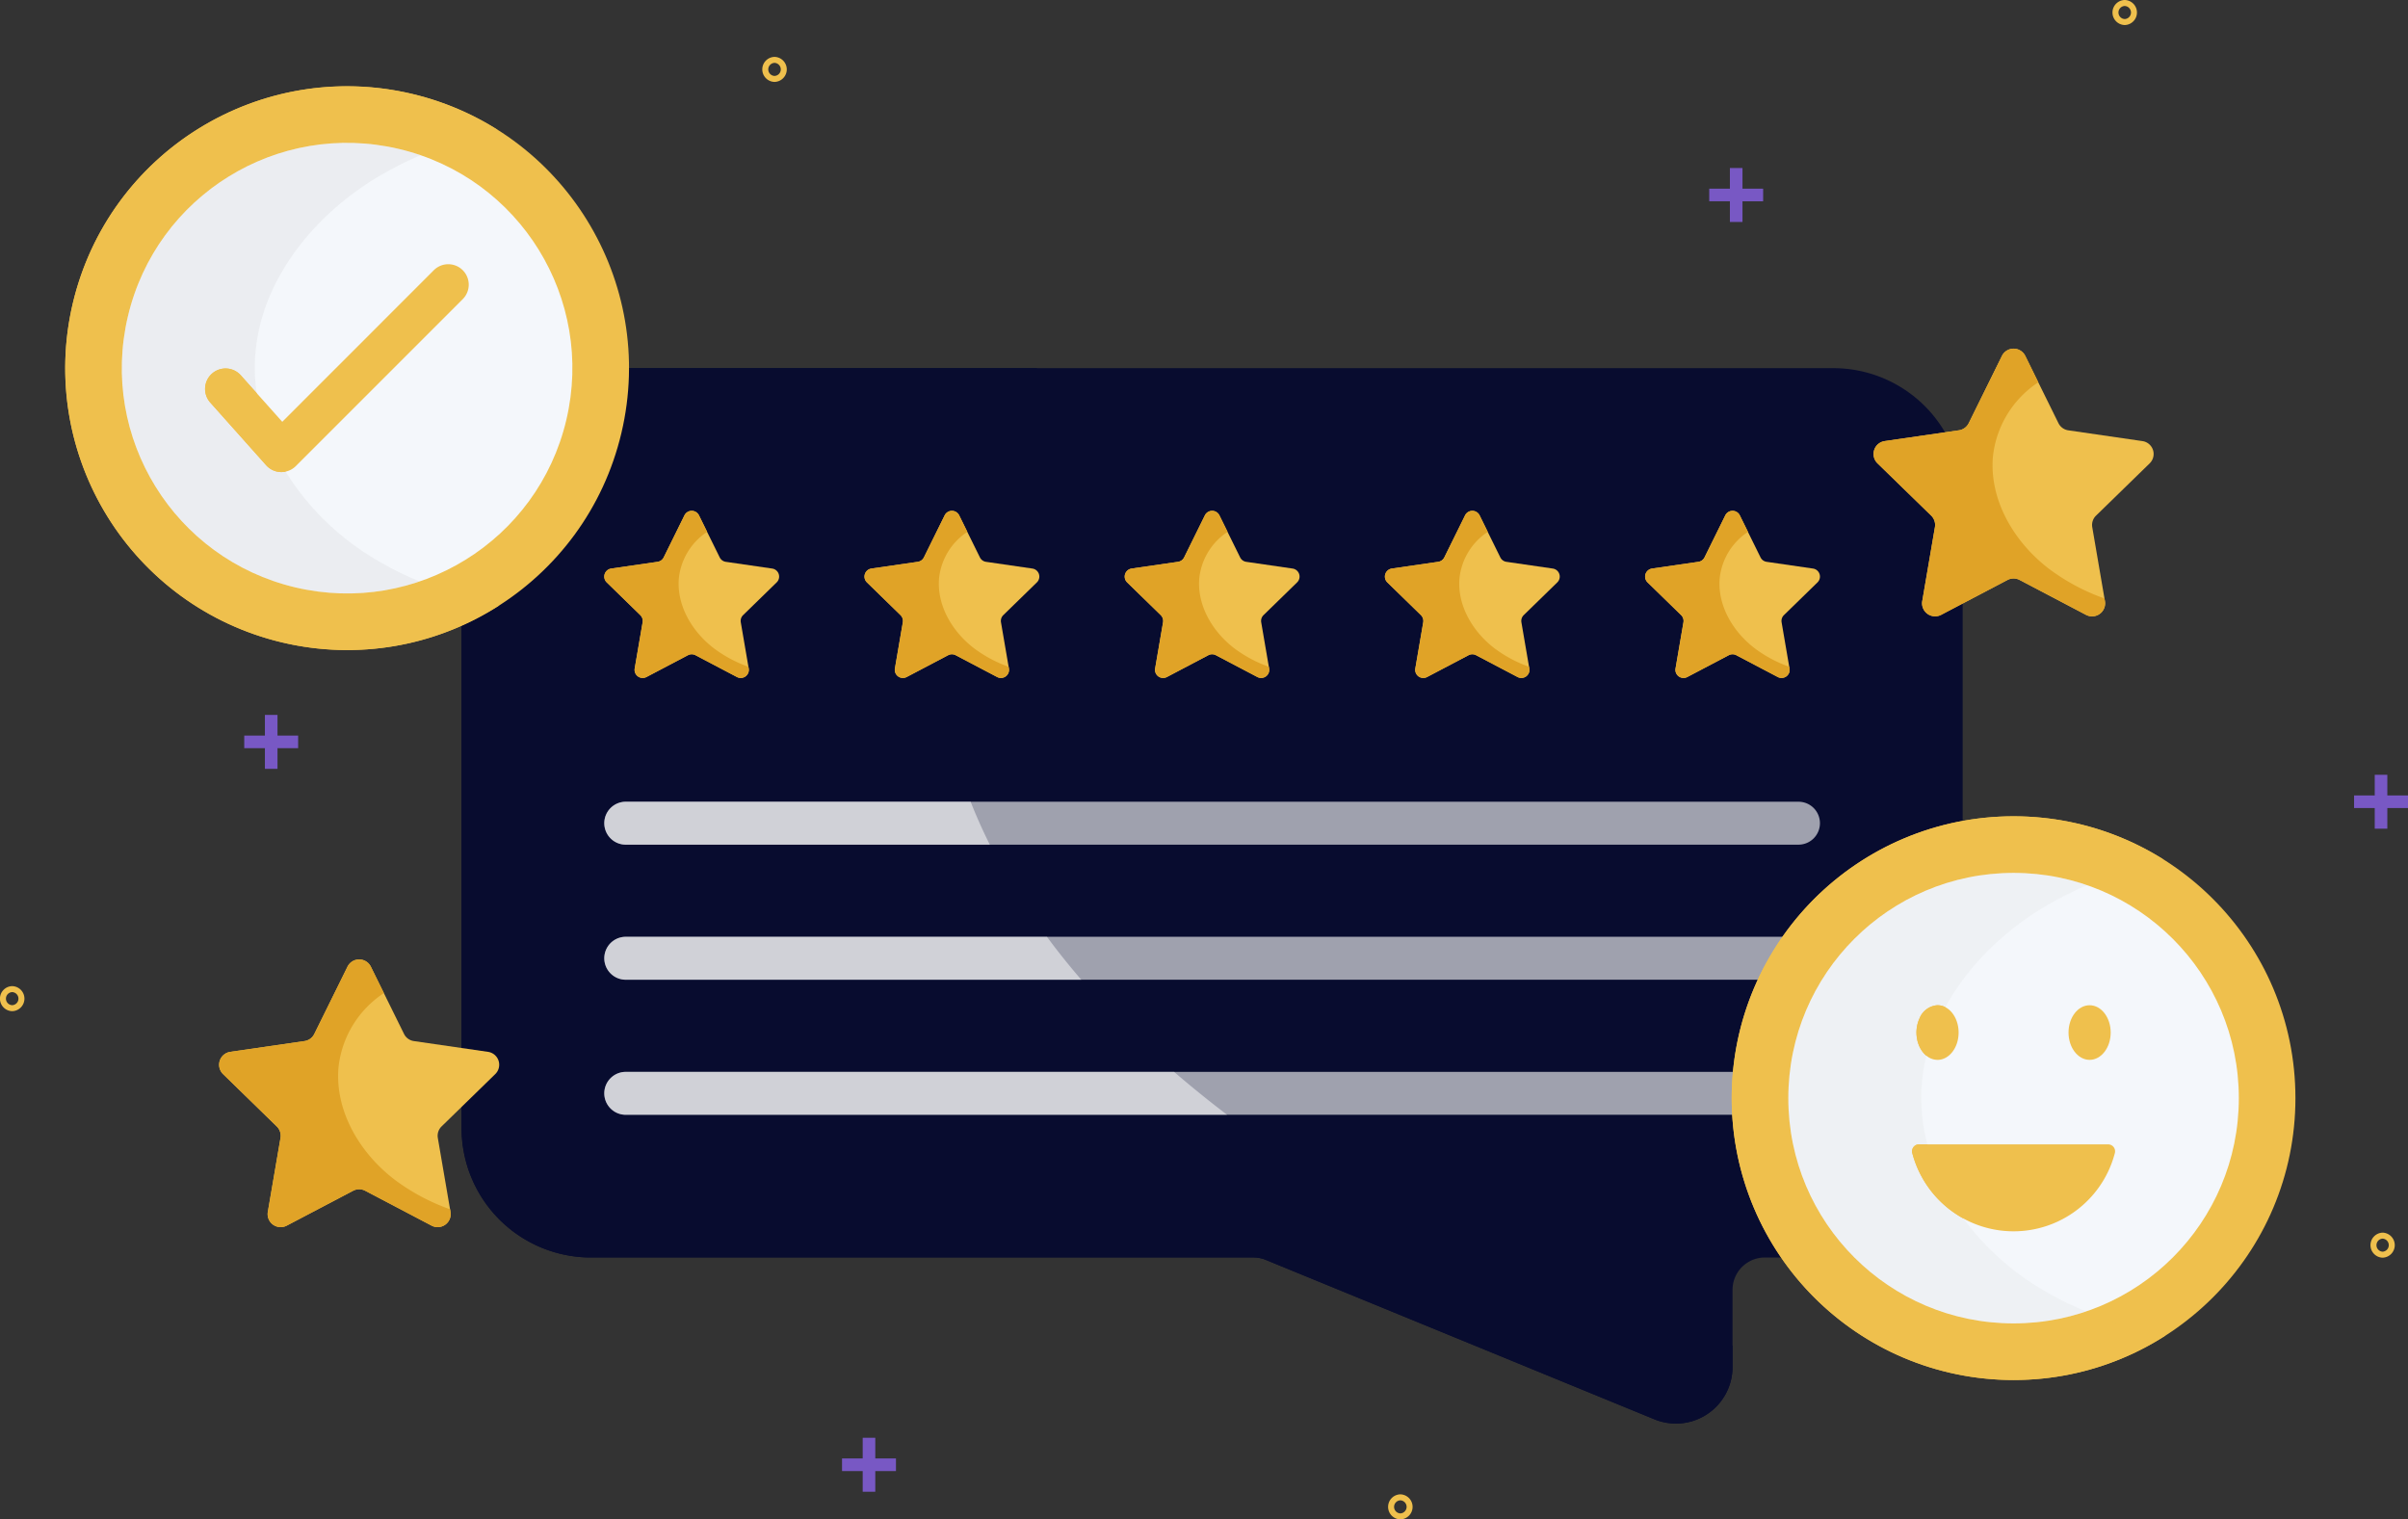 <svg xmlns="http://www.w3.org/2000/svg" width="296.993" height="187.39" viewBox="0 0 296.993 187.39">
  <rect x="0" y="0" width="296.993" height="187.39" fill="#333333" stroke="none"/>
  <g id="Group_20512" data-name="Group 20512" transform="translate(-42.631 -119.349)">
    <g id="Group_18864" data-name="Group 18864" transform="translate(43 119.718)">
      <g id="Group_18859" data-name="Group 18859" transform="translate(0.622 3.217)">
        <g id="Group_18829" data-name="Group 18829" transform="translate(55.938 41.82)">
          <g id="Group_18817" data-name="Group 18817">
            <path id="Path_18685" data-name="Path 18685" d="M320.3,218.172H167.068a15.955,15.955,0,0,0-15.954,15.955V311.9a15.955,15.955,0,0,0,15.954,15.955h81.723a4,4,0,0,1,1.514.3l47.934,19.662a6.98,6.98,0,0,0,9.63-6.458v-9.513a3.988,3.988,0,0,1,3.989-3.988h8.44A15.955,15.955,0,0,0,336.252,311.9V234.127A15.955,15.955,0,0,0,320.3,218.172Z" transform="translate(-151.114 -218.172)" fill="#080c2f"/>
            <path id="Path_18686" data-name="Path 18686" d="M245.28,310.066c-11.577-8.853-21.84-19.445-28.4-31.928s-9.221-26.986-5.649-40.464a45.911,45.911,0,0,1,10.887-19.5H167.068a15.955,15.955,0,0,0-15.954,15.955V311.9a15.955,15.955,0,0,0,15.954,15.955h81.723a4,4,0,0,1,1.514.3l47.934,19.662a6.98,6.98,0,0,0,9.63-6.458v-2.627A159.5,159.5,0,0,1,245.28,310.066Z" transform="translate(-151.114 -218.172)" fill="#080c2f"/>
          </g>
          <g id="Group_18828" data-name="Group 18828" transform="translate(17.602 17.603)">
            <g id="Group_18821" data-name="Group 18821" transform="translate(0 35.872)">
              <g id="Group_18818" data-name="Group 18818">
                <path id="Path_18687" data-name="Path 18687" d="M316.817,279.414H172.178a2.647,2.647,0,0,1-2.648-2.648h0a2.647,2.647,0,0,1,2.648-2.647H316.817a2.647,2.647,0,0,1,2.647,2.647h0A2.647,2.647,0,0,1,316.817,279.414Z" transform="translate(-169.53 -274.12)" fill="rgba(255,255,255,0.61)"/>
                <path id="Path_18688" data-name="Path 18688" d="M172.178,274.12a2.647,2.647,0,0,0-2.648,2.647h0a2.647,2.647,0,0,0,2.648,2.648h44.9q-1.3-2.6-2.366-5.294Z" transform="translate(-169.53 -274.12)" fill="rgba(255,255,255,0.51)"/>
              </g>
              <g id="Group_18819" data-name="Group 18819" transform="translate(0 16.658)">
                <path id="Path_18689" data-name="Path 18689" d="M316.817,296.842H172.178a2.647,2.647,0,0,1-2.648-2.647h0a2.647,2.647,0,0,1,2.648-2.648H316.817a2.647,2.647,0,0,1,2.647,2.648h0A2.647,2.647,0,0,1,316.817,296.842Z" transform="translate(-169.53 -291.548)" fill="rgba(255,255,255,0.61)"/>
                <path id="Path_18690" data-name="Path 18690" d="M172.178,291.548a2.647,2.647,0,1,0,0,5.294h56.184q-2.227-2.576-4.237-5.294Z" transform="translate(-169.53 -291.548)" fill="rgba(255,255,255,0.51)"/>
              </g>
              <g id="Group_18820" data-name="Group 18820" transform="translate(0 33.316)">
                <path id="Path_18691" data-name="Path 18691" d="M316.817,314.27H172.178a2.647,2.647,0,0,1-2.648-2.647h0a2.647,2.647,0,0,1,2.648-2.647H316.817a2.646,2.646,0,0,1,2.647,2.647h0A2.647,2.647,0,0,1,316.817,314.27Z" transform="translate(-169.53 -308.977)" fill="rgba(255,255,255,0.61)"/>
                <path id="Path_18692" data-name="Path 18692" d="M169.53,311.624a2.647,2.647,0,0,0,2.648,2.647h74.169l-.253-.19q-3.219-2.462-6.286-5.1h-67.63A2.647,2.647,0,0,0,169.53,311.624Z" transform="translate(-169.53 -308.977)" fill="rgba(255,255,255,0.51)"/>
              </g>
            </g>
            <g id="Group_18827" data-name="Group 18827" transform="translate(0)">
              <g id="Group_18822" data-name="Group 18822">
                <path id="Path_18693" data-name="Path 18693" d="M179.844,254.39l-5.108,2.686a1,1,0,0,1-1.457-1.059l.976-5.687a1.006,1.006,0,0,0-.289-.888l-4.132-4.028a1,1,0,0,1,.556-1.713l5.71-.83a1,1,0,0,0,.756-.549l2.554-5.175a1,1,0,0,1,1.8,0l2.554,5.175a1,1,0,0,0,.756.549l5.71.83a1,1,0,0,1,.556,1.713l-4.132,4.028a1,1,0,0,0-.289.888l.976,5.687a1,1,0,0,1-1.457,1.059l-5.108-2.686A1,1,0,0,0,179.844,254.39Z" transform="translate(-169.53 -236.589)" fill="#efc04d"/>
                <path id="Path_18694" data-name="Path 18694" d="M180.778,254.39l5.108,2.686a1,1,0,0,0,1.457-1.059l-.034-.2a16.044,16.044,0,0,1-4.2-2.232c-2.773-2.089-4.66-5.353-4.385-8.664a7.84,7.84,0,0,1,3.493-5.744l-1-2.03a1,1,0,0,0-1.8,0l-2.554,5.175a1,1,0,0,1-.756.549l-5.71.83a1,1,0,0,0-.556,1.713l4.132,4.028a1.006,1.006,0,0,1,.289.888l-.976,5.687a1,1,0,0,0,1.457,1.059l5.108-2.686A1,1,0,0,1,180.778,254.39Z" transform="translate(-169.53 -236.589)" fill="#e0a327"/>
              </g>
              <g id="Group_18823" data-name="Group 18823" transform="translate(32.093)">
                <path id="Path_18695" data-name="Path 18695" d="M213.421,254.39l-5.108,2.686a1,1,0,0,1-1.456-1.059l.975-5.687a1,1,0,0,0-.289-.888l-4.132-4.028a1,1,0,0,1,.556-1.713l5.711-.83a1,1,0,0,0,.755-.549l2.554-5.175a1,1,0,0,1,1.8,0l2.554,5.175a1,1,0,0,0,.756.549l5.711.83a1,1,0,0,1,.555,1.713l-4.132,4.028a1,1,0,0,0-.289.888l.976,5.687a1,1,0,0,1-1.457,1.059l-5.107-2.686A1,1,0,0,0,213.421,254.39Z" transform="translate(-203.108 -236.589)" fill="#efc04d"/>
                <path id="Path_18696" data-name="Path 18696" d="M214.356,254.39l5.107,2.686a1,1,0,0,0,1.457-1.059l-.034-.2a16.044,16.044,0,0,1-4.2-2.232c-2.773-2.089-4.659-5.353-4.385-8.664a7.838,7.838,0,0,1,3.494-5.744l-1-2.03a1,1,0,0,0-1.8,0l-2.554,5.175a1,1,0,0,1-.755.549l-5.711.83a1,1,0,0,0-.556,1.713l4.132,4.028a1,1,0,0,1,.289.888l-.975,5.687a1,1,0,0,0,1.456,1.059l5.108-2.686A1,1,0,0,1,214.356,254.39Z" transform="translate(-203.108 -236.589)" fill="#e0a327"/>
              </g>
              <g id="Group_18824" data-name="Group 18824" transform="translate(64.186)">
                <path id="Path_18697" data-name="Path 18697" d="M247,254.39l-5.107,2.686a1,1,0,0,1-1.457-1.059l.976-5.687a1.006,1.006,0,0,0-.289-.888l-4.133-4.028a1,1,0,0,1,.556-1.713l5.711-.83a1,1,0,0,0,.756-.549l2.553-5.175a1,1,0,0,1,1.8,0l2.554,5.175a1,1,0,0,0,.755.549l5.711.83a1,1,0,0,1,.556,1.713l-4.132,4.028a1,1,0,0,0-.289.888l.975,5.687a1,1,0,0,1-1.456,1.059l-5.108-2.686A1,1,0,0,0,247,254.39Z" transform="translate(-236.685 -236.589)" fill="#efc04d"/>
                <path id="Path_18698" data-name="Path 18698" d="M247.933,254.39l5.108,2.686a1,1,0,0,0,1.456-1.059l-.033-.2a16.065,16.065,0,0,1-4.2-2.232c-2.772-2.089-4.659-5.353-4.385-8.664a7.844,7.844,0,0,1,3.494-5.744l-1-2.03a1,1,0,0,0-1.8,0l-2.553,5.175a1,1,0,0,1-.756.549l-5.711.83a1,1,0,0,0-.556,1.713l4.133,4.028a1.006,1.006,0,0,1,.289.888l-.976,5.687a1,1,0,0,0,1.457,1.059L247,254.39A1,1,0,0,1,247.933,254.39Z" transform="translate(-236.685 -236.589)" fill="#e0a327"/>
              </g>
              <g id="Group_18825" data-name="Group 18825" transform="translate(96.279)">
                <path id="Path_18699" data-name="Path 18699" d="M280.576,254.39l-5.108,2.686a1,1,0,0,1-1.457-1.059l.976-5.687a1.006,1.006,0,0,0-.289-.888l-4.132-4.028a1,1,0,0,1,.556-1.713l5.71-.83a1,1,0,0,0,.756-.549l2.554-5.175a1,1,0,0,1,1.8,0l2.554,5.175a1,1,0,0,0,.756.549l5.71.83a1,1,0,0,1,.556,1.713l-4.132,4.028a1.006,1.006,0,0,0-.289.888l.976,5.687a1,1,0,0,1-1.457,1.059l-5.108-2.686A1,1,0,0,0,280.576,254.39Z" transform="translate(-270.263 -236.589)" fill="#efc04d"/>
                <path id="Path_18700" data-name="Path 18700" d="M281.51,254.39l5.108,2.686a1,1,0,0,0,1.457-1.059l-.034-.2a16.045,16.045,0,0,1-4.2-2.232c-2.773-2.089-4.66-5.353-4.385-8.664a7.839,7.839,0,0,1,3.493-5.744l-1-2.03a1,1,0,0,0-1.8,0l-2.554,5.175a1,1,0,0,1-.756.549l-5.71.83a1,1,0,0,0-.556,1.713l4.132,4.028a1.006,1.006,0,0,1,.289.888l-.976,5.687a1,1,0,0,0,1.457,1.059l5.108-2.686A1,1,0,0,1,281.51,254.39Z" transform="translate(-270.263 -236.589)" fill="#e0a327"/>
              </g>
              <g id="Group_18826" data-name="Group 18826" transform="translate(128.372)">
                <path id="Path_18701" data-name="Path 18701" d="M314.153,254.39l-5.107,2.686a1,1,0,0,1-1.457-1.059l.975-5.687a1,1,0,0,0-.289-.888l-4.132-4.028a1,1,0,0,1,.556-1.713l5.711-.83a1,1,0,0,0,.755-.549l2.554-5.175a1,1,0,0,1,1.8,0l2.554,5.175a1,1,0,0,0,.755.549l5.711.83a1,1,0,0,1,.556,1.713l-4.132,4.028a1,1,0,0,0-.29.888l.976,5.687a1,1,0,0,1-1.457,1.059l-5.107-2.686A1,1,0,0,0,314.153,254.39Z" transform="translate(-303.84 -236.589)" fill="#efc04d"/>
                <path id="Path_18702" data-name="Path 18702" d="M315.088,254.39l5.107,2.686a1,1,0,0,0,1.457-1.059l-.033-.2a16.05,16.05,0,0,1-4.2-2.232c-2.773-2.089-4.659-5.353-4.385-8.664a7.843,7.843,0,0,1,3.494-5.744l-1-2.03a1,1,0,0,0-1.8,0l-2.554,5.175a1,1,0,0,1-.755.549l-5.711.83a1,1,0,0,0-.556,1.713l4.132,4.028a1,1,0,0,1,.289.888l-.975,5.687a1,1,0,0,0,1.457,1.059l5.107-2.686A1,1,0,0,1,315.088,254.39Z" transform="translate(-303.84 -236.589)" fill="#e0a327"/>
              </g>
            </g>
          </g>
        </g>
        <g id="Group_18858" data-name="Group 18858" transform="translate(0 0)">
          <g id="Group_18832" data-name="Group 18832" transform="translate(26.031 39.417)">
            <g id="Group_18830" data-name="Group 18830" transform="translate(0 75.333)">
              <path id="Path_18703" data-name="Path 18703" d="M136.35,323l-8.184,4.3a1.608,1.608,0,0,1-2.333-1.7l1.563-9.113a1.608,1.608,0,0,0-.463-1.423l-6.621-6.454a1.608,1.608,0,0,1,.891-2.743l9.15-1.329a1.606,1.606,0,0,0,1.211-.879l4.093-8.292a1.608,1.608,0,0,1,2.885,0l4.092,8.292a1.608,1.608,0,0,0,1.211.879l9.15,1.329a1.609,1.609,0,0,1,.892,2.743l-6.621,6.454a1.608,1.608,0,0,0-.464,1.423l1.564,9.113a1.609,1.609,0,0,1-2.334,1.7l-8.184-4.3A1.607,1.607,0,0,0,136.35,323Z" transform="translate(-119.824 -294.475)" fill="#efc04d"/>
              <path id="Path_18704" data-name="Path 18704" d="M137.846,323l8.184,4.3a1.609,1.609,0,0,0,2.334-1.7l-.054-.317a25.751,25.751,0,0,1-6.736-3.577c-4.443-3.348-7.467-8.578-7.027-13.884a12.565,12.565,0,0,1,5.6-9.2l-1.6-3.253a1.608,1.608,0,0,0-2.885,0l-4.093,8.292a1.606,1.606,0,0,1-1.211.879l-9.15,1.329a1.608,1.608,0,0,0-.891,2.743l6.621,6.454a1.6,1.6,0,0,1,.463,1.423l-1.563,9.113a1.608,1.608,0,0,0,2.333,1.7l8.184-4.3A1.607,1.607,0,0,1,137.846,323Z" transform="translate(-119.824 -294.475)" fill="#e0a327"/>
            </g>
            <g id="Group_18831" data-name="Group 18831" transform="translate(204.05)">
              <path id="Path_18705" data-name="Path 18705" d="M349.838,244.182l-8.184,4.3a1.608,1.608,0,0,1-2.333-1.7l1.563-9.113a1.607,1.607,0,0,0-.463-1.424L333.8,229.8a1.608,1.608,0,0,1,.891-2.743l9.151-1.33a1.611,1.611,0,0,0,1.211-.88l4.092-8.291a1.608,1.608,0,0,1,2.885,0l4.092,8.291a1.609,1.609,0,0,0,1.211.88l9.15,1.33a1.609,1.609,0,0,1,.892,2.743l-6.622,6.453a1.61,1.61,0,0,0-.462,1.424l1.563,9.113a1.608,1.608,0,0,1-2.334,1.7l-8.184-4.3A1.607,1.607,0,0,0,349.838,244.182Z" transform="translate(-333.312 -215.658)" fill="#efc04d"/>
              <path id="Path_18706" data-name="Path 18706" d="M351.334,244.182l8.184,4.3a1.608,1.608,0,0,0,2.334-1.7l-.054-.317a25.72,25.72,0,0,1-6.736-3.576c-4.443-3.348-7.467-8.578-7.026-13.884a12.562,12.562,0,0,1,5.6-9.2l-1.6-3.253a1.608,1.608,0,0,0-2.885,0l-4.092,8.291a1.611,1.611,0,0,1-1.211.88l-9.151,1.33a1.608,1.608,0,0,0-.891,2.743l6.621,6.453a1.607,1.607,0,0,1,.463,1.424l-1.563,9.113a1.608,1.608,0,0,0,2.333,1.7l8.184-4.3A1.607,1.607,0,0,1,351.334,244.182Z" transform="translate(-333.312 -215.658)" fill="#e0a327"/>
            </g>
          </g>
          <g id="Group_18857" data-name="Group 18857">
            <g id="Group_18851" data-name="Group 18851">
              <g id="Group_18840" data-name="Group 18840" transform="translate(212.592 97.089)">
                <g id="Group_18834" data-name="Group 18834" transform="translate(0)">
                  <g id="Group_18833" data-name="Group 18833">
                    <circle id="Ellipse_2518" data-name="Ellipse 2518" cx="34.763" cy="34.763" r="34.763" fill="#efc04d"/>
                  </g>
                </g>
                <path id="Path_18707" data-name="Path 18707" d="M349.777,345.523a34.588,34.588,0,0,0,18.758-5.5,47.734,47.734,0,0,1-16.405-6.389c-8.1-5.246-14.2-14.362-13.713-24,.484-9.561,7.3-17.91,15.58-22.712a55.957,55.957,0,0,1,14.285-5.583,34.761,34.761,0,1,0-18.506,64.185Z" transform="translate(-315.014 -275.998)" fill="#efc04d"/>
                <g id="Group_18836" data-name="Group 18836" transform="translate(6.981 6.981)">
                  <g id="Group_18835" data-name="Group 18835">
                    <circle id="Ellipse_2519" data-name="Ellipse 2519" cx="27.782" cy="27.782" r="27.782" fill="#f4f7fb"/>
                  </g>
                </g>
                <path id="Path_18708" data-name="Path 18708" d="M354.321,287.244a46.145,46.145,0,0,1,4.835-2.425,27.783,27.783,0,1,0-.116,52.568,40.8,40.8,0,0,1-6.587-3.431c-8.1-5.246-14.2-14.362-13.713-24C339.224,300.394,346.039,292.046,354.321,287.244Z" transform="translate(-315.337 -276.32)" fill="rgba(199,199,199,0.11)"/>
                <g id="Group_18838" data-name="Group 18838" transform="translate(22.786 23.305)">
                  <path id="Path_18709" data-name="Path 18709" d="M361.077,307.115c1.435,0,2.6-1.508,2.6-3.368s-1.163-3.367-2.6-3.367-2.6,1.507-2.6,3.367S359.642,307.115,361.077,307.115Z" transform="translate(-339.722 -300.38)" fill="#efc04d"/>
                  <g id="Group_18837" data-name="Group 18837">
                    <path id="Path_18710" data-name="Path 18710" d="M339.128,302.248c-.01.024-.018.049-.027.074-.023.063-.045.126-.065.191-.011.038-.022.077-.033.117-.015.055-.031.112-.043.169s-.022.1-.032.156-.019.1-.027.147c-.01.066-.016.133-.023.2,0,.039-.01.078-.012.118-.009.109-.013.218-.013.329a4.46,4.46,0,0,0,.027.456c0,.037.009.074.013.111.019.146.043.291.076.43h0a3.745,3.745,0,0,0,.124.412c.011.03.022.059.033.089a3.56,3.56,0,0,0,.378.727c.014.02.028.04.043.06a2.875,2.875,0,0,0,.527.567l.048.036a2.155,2.155,0,0,0,1.329.479c1.435,0,2.6-1.508,2.6-3.368s-1.163-3.367-2.6-3.367a2.548,2.548,0,0,0-2.22,1.627l-.011.024C339.188,302.1,339.157,302.173,339.128,302.248Z" transform="translate(-338.854 -300.38)" fill="#efc04d"/>
                    <path id="Path_18711" data-name="Path 18711" d="M338.894,304.314c.019.146.043.291.076.43h0a3.745,3.745,0,0,0,.124.412c.011.03.022.059.033.089a3.56,3.56,0,0,0,.378.727c.014.02.028.04.043.06a2.875,2.875,0,0,0,.527.567l0,0a24.75,24.75,0,0,1,2.335-5.981,2.081,2.081,0,0,0-.962-.241,2.548,2.548,0,0,0-2.22,1.627l-.011.024c-.033.071-.063.142-.092.217-.01.024-.018.049-.027.074-.023.063-.045.126-.065.191-.011.038-.022.077-.033.117-.015.055-.031.112-.043.169s-.022.1-.032.156-.019.1-.027.147c-.01.066-.016.133-.023.2,0,.039-.01.078-.012.118-.009.109-.013.218-.013.329a4.46,4.46,0,0,0,.027.456C338.885,304.24,338.889,304.277,338.894,304.314Z" transform="translate(-338.854 -300.38)" fill="#efc04d"/>
                  </g>
                </g>
                <g id="Group_18839" data-name="Group 18839" transform="translate(22.239 40.464)">
                  <path id="Path_18712" data-name="Path 18712" d="M339.144,318.333a.856.856,0,0,0-.834,1.063,12.912,12.912,0,0,0,24.991,0,.855.855,0,0,0-.834-1.063Z" transform="translate(-338.282 -318.333)" fill="#efc04d"/>
                  <path id="Path_18713" data-name="Path 18713" d="M344.629,327.477a27.342,27.342,0,0,1-4.449-9.144h-1.036a.856.856,0,0,0-.834,1.063A13.023,13.023,0,0,0,344.629,327.477Z" transform="translate(-338.282 -318.333)" fill="#efc04d"/>
                </g>
              </g>
              <g id="Group_18850" data-name="Group 18850">
                <g id="Group_18843" data-name="Group 18843">
                  <g id="Group_18842" data-name="Group 18842">
                    <g id="Group_18841" data-name="Group 18841">
                      <circle id="Ellipse_2520" data-name="Ellipse 2520" cx="34.763" cy="34.763" r="34.763" transform="translate(0 67.666) rotate(-76.717)" fill="#efc04d"/>
                    </g>
                  </g>
                  <path id="Path_18714" data-name="Path 18714" d="M134.735,251.327a34.586,34.586,0,0,0,18.759-5.5,47.68,47.68,0,0,1-16.405-6.389c-8.1-5.245-14.2-14.362-13.714-24,.485-9.561,7.3-17.91,15.58-22.712a55.933,55.933,0,0,1,14.285-5.583,34.761,34.761,0,1,0-18.506,64.185Z" transform="translate(-92.915 -174.744)" fill="#efc04d"/>
                </g>
                <g id="Group_18846" data-name="Group 18846" transform="translate(8.398 8.398)">
                  <g id="Group_18845" data-name="Group 18845" transform="translate(0)">
                    <g id="Group_18844" data-name="Group 18844">
                      <circle id="Ellipse_2521" data-name="Ellipse 2521" cx="27.782" cy="27.782" r="27.782" transform="translate(0 54.078) rotate(-76.717)" fill="#f4f7fb"/>
                    </g>
                  </g>
                  <path id="Path_18715" data-name="Path 18715" d="M139.279,193.048a45.965,45.965,0,0,1,4.835-2.425A27.782,27.782,0,1,0,144,243.19a40.8,40.8,0,0,1-6.586-3.432c-8.1-5.245-14.2-14.362-13.714-24C124.183,206.2,131,197.85,139.279,193.048Z" transform="translate(-101.636 -183.465)" fill="#c6c6c6" opacity="0.185"/>
                </g>
                <g id="Group_18849" data-name="Group 18849" transform="translate(24.287 29.006)">
                  <g id="Group_18848" data-name="Group 18848">
                    <g id="Group_18847" data-name="Group 18847">
                      <path id="Path_18716" data-name="Path 18716" d="M127.43,230.393h-.072a2.522,2.522,0,0,1-1.811-.842l-6.908-7.745a2.524,2.524,0,0,1,3.767-3.36l5.129,5.751L146.226,205.5a2.523,2.523,0,1,1,3.568,3.569l-20.58,20.58A2.523,2.523,0,0,1,127.43,230.393Z" transform="translate(-117.999 -204.766)" fill="#efc04d"/>
                    </g>
                  </g>
                  <path id="Path_18717" data-name="Path 18717" d="M125.547,230.143a2.521,2.521,0,0,0,1.811.842h.072a2.546,2.546,0,0,0,.527-.056,25.6,25.6,0,0,1-3.583-9.685l-1.967-2.206a2.524,2.524,0,0,0-3.767,3.36Z" transform="translate(-117.999 -205.359)" fill="#efc04d"/>
                </g>
              </g>
            </g>
          </g>
        </g>
      </g>
      <g id="Group_18863" data-name="Group 18863">
        <g id="Group_18861" data-name="Group 18861" transform="translate(29.754 20.353)">
          <g id="Group_18860" data-name="Group 18860">
            <path id="Path_18724" data-name="Path 18724" d="M318.762,194.895h-2.548v-2.548h-1.553v2.548h-2.548v1.553h2.548V199h1.553v-2.548h2.548Z" transform="translate(-131.426 -192.347)" fill="#7858c4"/>
            <path id="Path_18725" data-name="Path 18725" d="M129.718,265.468H127.17V262.92h-1.553v2.548h-2.548v1.553h2.548v2.548h1.553v-2.548h2.548Z" transform="translate(-123.068 -195.467)" fill="#7858c4"/>
            <path id="Path_18726" data-name="Path 18726" d="M206.859,358.742h-2.548v-2.548h-1.553v2.548H200.21V360.3h2.548v2.548h1.553V360.3h2.548Z" transform="translate(-126.479 -199.59)" fill="#7858c4"/>
            <path id="Path_18727" data-name="Path 18727" d="M401.973,273.19h-2.548v-2.548h-1.553v2.548h-2.548v1.553h2.548v2.548h1.553v-2.548h2.548Z" transform="translate(-135.104 -195.808)" fill="#7858c4"/>
          </g>
        </g>
        <g id="Group_18862" data-name="Group 18862">
          <path id="Path_18728" data-name="Path 18728" d="M191.445,178.393a1.175,1.175,0,0,0,0,2.349A1.175,1.175,0,0,0,191.445,178.393Z" transform="translate(-96.287 -171.377)" fill="none" stroke="#efc04d" stroke-miterlimit="10" stroke-width="0.738"/>
          <path id="Path_18729" data-name="Path 18729" d="M93.073,298.3a1.175,1.175,0,0,0,0,2.349A1.175,1.175,0,0,0,93.073,298.3Z" transform="translate(-91.938 -176.677)" fill="none" stroke="#efc04d" stroke-miterlimit="10" stroke-width="0.738"/>
          <path id="Path_18730" data-name="Path 18730" d="M272.2,363.88a1.175,1.175,0,0,0,0,2.349A1.175,1.175,0,0,0,272.2,363.88Z" transform="translate(-99.856 -179.577)" fill="none" stroke="#efc04d" stroke-miterlimit="10" stroke-width="0.738"/>
          <path id="Path_18731" data-name="Path 18731" d="M398.954,330.11a1.176,1.176,0,0,0,0,2.35A1.176,1.176,0,0,0,398.954,330.11Z" transform="translate(-105.46 -178.084)" fill="none" stroke="#efc04d" stroke-miterlimit="10" stroke-width="0.738"/>
          <path id="Path_18732" data-name="Path 18732" d="M365.674,171.052a1.175,1.175,0,0,0,0,2.349A1.175,1.175,0,0,0,365.674,171.052Z" transform="translate(-103.989 -171.052)" fill="none" stroke="#efc04d" stroke-miterlimit="10" stroke-width="0.738"/>
        </g>
      </g>
    </g>
  </g>
</svg>
